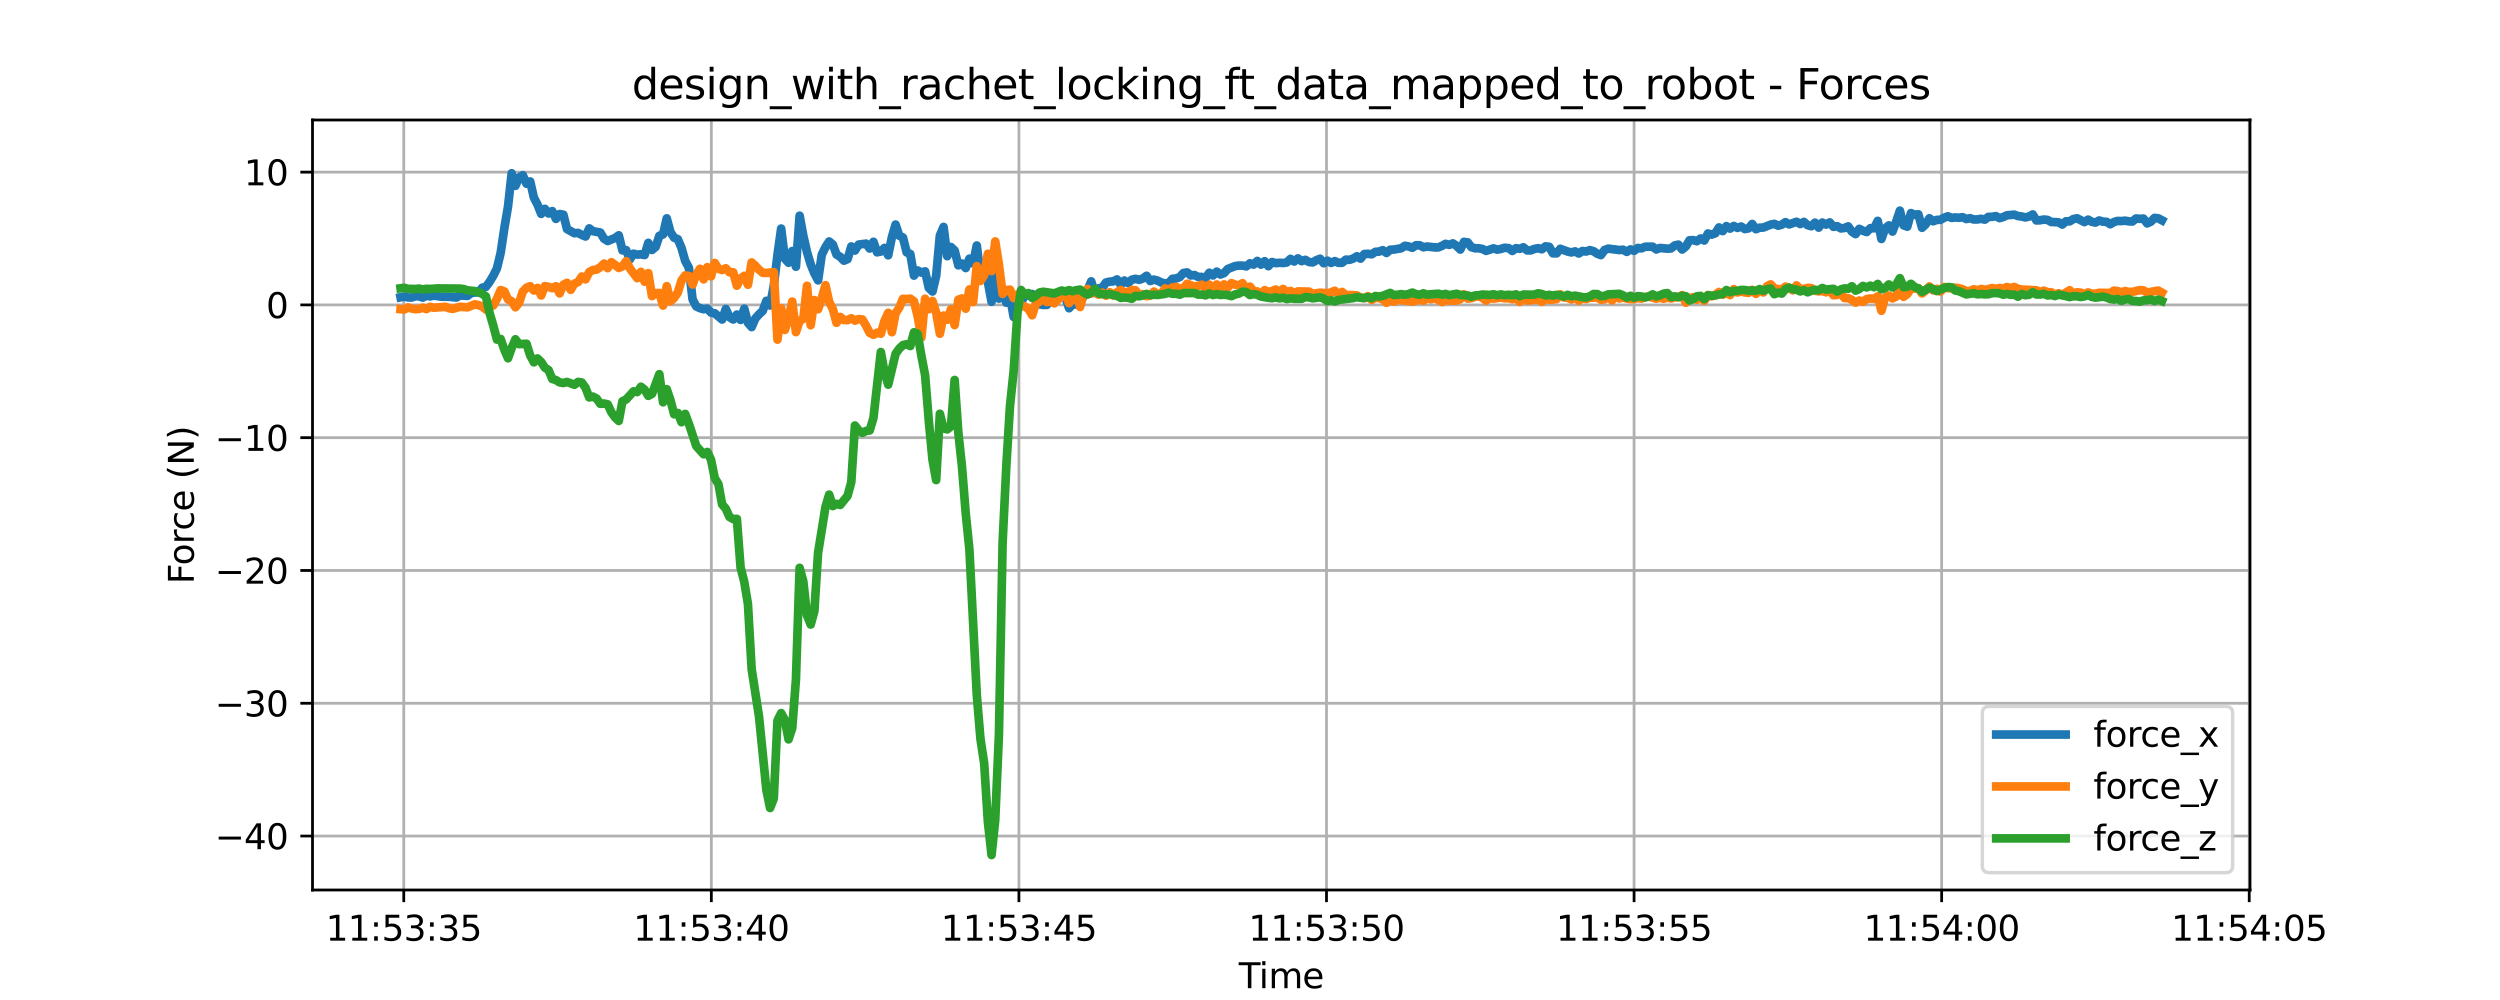 <?xml version="1.0" encoding="utf-8" standalone="no"?>
<!DOCTYPE svg PUBLIC "-//W3C//DTD SVG 1.1//EN"
  "http://www.w3.org/Graphics/SVG/1.1/DTD/svg11.dtd">
<svg xmlns:xlink="http://www.w3.org/1999/xlink" width="720pt" height="288pt" viewBox="0 0 720 288" xmlns="http://www.w3.org/2000/svg" version="1.1">
 <defs>
  <style type="text/css">*{stroke-linejoin: round; stroke-linecap: butt}</style>
 </defs>
 <g id="figure_1">
  <g id="patch_1">
   <path d="M 0 288 
L 720 288 
L 720 0 
L 0 0 
z
" style="fill: #ffffff"/>
  </g>
  <g id="axes_1">
   <g id="patch_2">
    <path d="M 90 256.32 
L 648 256.32 
L 648 34.56 
L 90 34.56 
z
" style="fill: #ffffff"/>
   </g>
   <g id="matplotlib.axis_1">
    <g id="xtick_1">
     <g id="line2d_1">
      <path d="M 116.285 256.32 
L 116.285 34.56 
" clip-path="url(#p2c37b8ece2)" style="fill: none; stroke: #b0b0b0; stroke-width: 0.8; stroke-linecap: square"/>
     </g>
     <g id="line2d_2">
      <defs>
       <path id="m299e7abdf8" d="M 0 0 
L 0 3.5 
" style="stroke: #000000; stroke-width: 0.8"/>
      </defs>
      <g>
       <use xlink:href="#m299e7abdf8" x="116.285" y="256.32" style="stroke: #000000; stroke-width: 0.8"/>
      </g>
     </g>
     <g id="text_1">
      <!-- 11:53:35 -->
      <g transform="translate(93.829 270.918)scale(0.1 -0.1)">
       <defs>
        <path id="DejaVuSans-31" d="M 794 531 
L 1825 531 
L 1825 4091 
L 703 3866 
L 703 4441 
L 1819 4666 
L 2450 4666 
L 2450 531 
L 3481 531 
L 3481 0 
L 794 0 
L 794 531 
z
" transform="scale(0.016)"/>
        <path id="DejaVuSans-3a" d="M 750 794 
L 1409 794 
L 1409 0 
L 750 0 
L 750 794 
z
M 750 3309 
L 1409 3309 
L 1409 2516 
L 750 2516 
L 750 3309 
z
" transform="scale(0.016)"/>
        <path id="DejaVuSans-35" d="M 691 4666 
L 3169 4666 
L 3169 4134 
L 1269 4134 
L 1269 2991 
Q 1406 3038 1543 3061 
Q 1681 3084 1819 3084 
Q 2600 3084 3056 2656 
Q 3513 2228 3513 1497 
Q 3513 744 3044 326 
Q 2575 -91 1722 -91 
Q 1428 -91 1123 -41 
Q 819 9 494 109 
L 494 744 
Q 775 591 1075 516 
Q 1375 441 1709 441 
Q 2250 441 2565 725 
Q 2881 1009 2881 1497 
Q 2881 1984 2565 2268 
Q 2250 2553 1709 2553 
Q 1456 2553 1204 2497 
Q 953 2441 691 2322 
L 691 4666 
z
" transform="scale(0.016)"/>
        <path id="DejaVuSans-33" d="M 2597 2516 
Q 3050 2419 3304 2112 
Q 3559 1806 3559 1356 
Q 3559 666 3084 287 
Q 2609 -91 1734 -91 
Q 1441 -91 1130 -33 
Q 819 25 488 141 
L 488 750 
Q 750 597 1062 519 
Q 1375 441 1716 441 
Q 2309 441 2620 675 
Q 2931 909 2931 1356 
Q 2931 1769 2642 2001 
Q 2353 2234 1838 2234 
L 1294 2234 
L 1294 2753 
L 1863 2753 
Q 2328 2753 2575 2939 
Q 2822 3125 2822 3475 
Q 2822 3834 2567 4026 
Q 2313 4219 1838 4219 
Q 1578 4219 1281 4162 
Q 984 4106 628 3988 
L 628 4550 
Q 988 4650 1302 4700 
Q 1616 4750 1894 4750 
Q 2613 4750 3031 4423 
Q 3450 4097 3450 3541 
Q 3450 3153 3228 2886 
Q 3006 2619 2597 2516 
z
" transform="scale(0.016)"/>
       </defs>
       <use xlink:href="#DejaVuSans-31"/>
       <use xlink:href="#DejaVuSans-31" x="63.623"/>
       <use xlink:href="#DejaVuSans-3a" x="127.246"/>
       <use xlink:href="#DejaVuSans-35" x="160.938"/>
       <use xlink:href="#DejaVuSans-33" x="224.561"/>
       <use xlink:href="#DejaVuSans-3a" x="288.184"/>
       <use xlink:href="#DejaVuSans-33" x="321.875"/>
       <use xlink:href="#DejaVuSans-35" x="385.498"/>
      </g>
     </g>
    </g>
    <g id="xtick_2">
     <g id="line2d_3">
      <path d="M 204.867 256.32 
L 204.867 34.56 
" clip-path="url(#p2c37b8ece2)" style="fill: none; stroke: #b0b0b0; stroke-width: 0.8; stroke-linecap: square"/>
     </g>
     <g id="line2d_4">
      <g>
       <use xlink:href="#m299e7abdf8" x="204.867" y="256.32" style="stroke: #000000; stroke-width: 0.8"/>
      </g>
     </g>
     <g id="text_2">
      <!-- 11:53:40 -->
      <g transform="translate(182.41 270.918)scale(0.1 -0.1)">
       <defs>
        <path id="DejaVuSans-34" d="M 2419 4116 
L 825 1625 
L 2419 1625 
L 2419 4116 
z
M 2253 4666 
L 3047 4666 
L 3047 1625 
L 3713 1625 
L 3713 1100 
L 3047 1100 
L 3047 0 
L 2419 0 
L 2419 1100 
L 313 1100 
L 313 1709 
L 2253 4666 
z
" transform="scale(0.016)"/>
        <path id="DejaVuSans-30" d="M 2034 4250 
Q 1547 4250 1301 3770 
Q 1056 3291 1056 2328 
Q 1056 1369 1301 889 
Q 1547 409 2034 409 
Q 2525 409 2770 889 
Q 3016 1369 3016 2328 
Q 3016 3291 2770 3770 
Q 2525 4250 2034 4250 
z
M 2034 4750 
Q 2819 4750 3233 4129 
Q 3647 3509 3647 2328 
Q 3647 1150 3233 529 
Q 2819 -91 2034 -91 
Q 1250 -91 836 529 
Q 422 1150 422 2328 
Q 422 3509 836 4129 
Q 1250 4750 2034 4750 
z
" transform="scale(0.016)"/>
       </defs>
       <use xlink:href="#DejaVuSans-31"/>
       <use xlink:href="#DejaVuSans-31" x="63.623"/>
       <use xlink:href="#DejaVuSans-3a" x="127.246"/>
       <use xlink:href="#DejaVuSans-35" x="160.938"/>
       <use xlink:href="#DejaVuSans-33" x="224.561"/>
       <use xlink:href="#DejaVuSans-3a" x="288.184"/>
       <use xlink:href="#DejaVuSans-34" x="321.875"/>
       <use xlink:href="#DejaVuSans-30" x="385.498"/>
      </g>
     </g>
    </g>
    <g id="xtick_3">
     <g id="line2d_5">
      <path d="M 293.449 256.32 
L 293.449 34.56 
" clip-path="url(#p2c37b8ece2)" style="fill: none; stroke: #b0b0b0; stroke-width: 0.8; stroke-linecap: square"/>
     </g>
     <g id="line2d_6">
      <g>
       <use xlink:href="#m299e7abdf8" x="293.449" y="256.32" style="stroke: #000000; stroke-width: 0.8"/>
      </g>
     </g>
     <g id="text_3">
      <!-- 11:53:45 -->
      <g transform="translate(270.992 270.918)scale(0.1 -0.1)">
       <use xlink:href="#DejaVuSans-31"/>
       <use xlink:href="#DejaVuSans-31" x="63.623"/>
       <use xlink:href="#DejaVuSans-3a" x="127.246"/>
       <use xlink:href="#DejaVuSans-35" x="160.938"/>
       <use xlink:href="#DejaVuSans-33" x="224.561"/>
       <use xlink:href="#DejaVuSans-3a" x="288.184"/>
       <use xlink:href="#DejaVuSans-34" x="321.875"/>
       <use xlink:href="#DejaVuSans-35" x="385.498"/>
      </g>
     </g>
    </g>
    <g id="xtick_4">
     <g id="line2d_7">
      <path d="M 382.03 256.32 
L 382.03 34.56 
" clip-path="url(#p2c37b8ece2)" style="fill: none; stroke: #b0b0b0; stroke-width: 0.8; stroke-linecap: square"/>
     </g>
     <g id="line2d_8">
      <g>
       <use xlink:href="#m299e7abdf8" x="382.03" y="256.32" style="stroke: #000000; stroke-width: 0.8"/>
      </g>
     </g>
     <g id="text_4">
      <!-- 11:53:50 -->
      <g transform="translate(359.574 270.918)scale(0.1 -0.1)">
       <use xlink:href="#DejaVuSans-31"/>
       <use xlink:href="#DejaVuSans-31" x="63.623"/>
       <use xlink:href="#DejaVuSans-3a" x="127.246"/>
       <use xlink:href="#DejaVuSans-35" x="160.938"/>
       <use xlink:href="#DejaVuSans-33" x="224.561"/>
       <use xlink:href="#DejaVuSans-3a" x="288.184"/>
       <use xlink:href="#DejaVuSans-35" x="321.875"/>
       <use xlink:href="#DejaVuSans-30" x="385.498"/>
      </g>
     </g>
    </g>
    <g id="xtick_5">
     <g id="line2d_9">
      <path d="M 470.612 256.32 
L 470.612 34.56 
" clip-path="url(#p2c37b8ece2)" style="fill: none; stroke: #b0b0b0; stroke-width: 0.8; stroke-linecap: square"/>
     </g>
     <g id="line2d_10">
      <g>
       <use xlink:href="#m299e7abdf8" x="470.612" y="256.32" style="stroke: #000000; stroke-width: 0.8"/>
      </g>
     </g>
     <g id="text_5">
      <!-- 11:53:55 -->
      <g transform="translate(448.156 270.918)scale(0.1 -0.1)">
       <use xlink:href="#DejaVuSans-31"/>
       <use xlink:href="#DejaVuSans-31" x="63.623"/>
       <use xlink:href="#DejaVuSans-3a" x="127.246"/>
       <use xlink:href="#DejaVuSans-35" x="160.938"/>
       <use xlink:href="#DejaVuSans-33" x="224.561"/>
       <use xlink:href="#DejaVuSans-3a" x="288.184"/>
       <use xlink:href="#DejaVuSans-35" x="321.875"/>
       <use xlink:href="#DejaVuSans-35" x="385.498"/>
      </g>
     </g>
    </g>
    <g id="xtick_6">
     <g id="line2d_11">
      <path d="M 559.194 256.32 
L 559.194 34.56 
" clip-path="url(#p2c37b8ece2)" style="fill: none; stroke: #b0b0b0; stroke-width: 0.8; stroke-linecap: square"/>
     </g>
     <g id="line2d_12">
      <g>
       <use xlink:href="#m299e7abdf8" x="559.194" y="256.32" style="stroke: #000000; stroke-width: 0.8"/>
      </g>
     </g>
     <g id="text_6">
      <!-- 11:54:00 -->
      <g transform="translate(536.738 270.918)scale(0.1 -0.1)">
       <use xlink:href="#DejaVuSans-31"/>
       <use xlink:href="#DejaVuSans-31" x="63.623"/>
       <use xlink:href="#DejaVuSans-3a" x="127.246"/>
       <use xlink:href="#DejaVuSans-35" x="160.938"/>
       <use xlink:href="#DejaVuSans-34" x="224.561"/>
       <use xlink:href="#DejaVuSans-3a" x="288.184"/>
       <use xlink:href="#DejaVuSans-30" x="321.875"/>
       <use xlink:href="#DejaVuSans-30" x="385.498"/>
      </g>
     </g>
    </g>
    <g id="xtick_7">
     <g id="line2d_13">
      <path d="M 647.776 256.32 
L 647.776 34.56 
" clip-path="url(#p2c37b8ece2)" style="fill: none; stroke: #b0b0b0; stroke-width: 0.8; stroke-linecap: square"/>
     </g>
     <g id="line2d_14">
      <g>
       <use xlink:href="#m299e7abdf8" x="647.776" y="256.32" style="stroke: #000000; stroke-width: 0.8"/>
      </g>
     </g>
     <g id="text_7">
      <!-- 11:54:05 -->
      <g transform="translate(625.32 270.918)scale(0.1 -0.1)">
       <use xlink:href="#DejaVuSans-31"/>
       <use xlink:href="#DejaVuSans-31" x="63.623"/>
       <use xlink:href="#DejaVuSans-3a" x="127.246"/>
       <use xlink:href="#DejaVuSans-35" x="160.938"/>
       <use xlink:href="#DejaVuSans-34" x="224.561"/>
       <use xlink:href="#DejaVuSans-3a" x="288.184"/>
       <use xlink:href="#DejaVuSans-30" x="321.875"/>
       <use xlink:href="#DejaVuSans-35" x="385.498"/>
      </g>
     </g>
    </g>
    <g id="text_8">
     <!-- Time -->
     <g transform="translate(356.766 284.597)scale(0.1 -0.1)">
      <defs>
       <path id="DejaVuSans-54" d="M -19 4666 
L 3928 4666 
L 3928 4134 
L 2272 4134 
L 2272 0 
L 1638 0 
L 1638 4134 
L -19 4134 
L -19 4666 
z
" transform="scale(0.016)"/>
       <path id="DejaVuSans-69" d="M 603 3500 
L 1178 3500 
L 1178 0 
L 603 0 
L 603 3500 
z
M 603 4863 
L 1178 4863 
L 1178 4134 
L 603 4134 
L 603 4863 
z
" transform="scale(0.016)"/>
       <path id="DejaVuSans-6d" d="M 3328 2828 
Q 3544 3216 3844 3400 
Q 4144 3584 4550 3584 
Q 5097 3584 5394 3201 
Q 5691 2819 5691 2113 
L 5691 0 
L 5113 0 
L 5113 2094 
Q 5113 2597 4934 2840 
Q 4756 3084 4391 3084 
Q 3944 3084 3684 2787 
Q 3425 2491 3425 1978 
L 3425 0 
L 2847 0 
L 2847 2094 
Q 2847 2600 2669 2842 
Q 2491 3084 2119 3084 
Q 1678 3084 1418 2786 
Q 1159 2488 1159 1978 
L 1159 0 
L 581 0 
L 581 3500 
L 1159 3500 
L 1159 2956 
Q 1356 3278 1631 3431 
Q 1906 3584 2284 3584 
Q 2666 3584 2933 3390 
Q 3200 3197 3328 2828 
z
" transform="scale(0.016)"/>
       <path id="DejaVuSans-65" d="M 3597 1894 
L 3597 1613 
L 953 1613 
Q 991 1019 1311 708 
Q 1631 397 2203 397 
Q 2534 397 2845 478 
Q 3156 559 3463 722 
L 3463 178 
Q 3153 47 2828 -22 
Q 2503 -91 2169 -91 
Q 1331 -91 842 396 
Q 353 884 353 1716 
Q 353 2575 817 3079 
Q 1281 3584 2069 3584 
Q 2775 3584 3186 3129 
Q 3597 2675 3597 1894 
z
M 3022 2063 
Q 3016 2534 2758 2815 
Q 2500 3097 2075 3097 
Q 1594 3097 1305 2825 
Q 1016 2553 972 2059 
L 3022 2063 
z
" transform="scale(0.016)"/>
      </defs>
      <use xlink:href="#DejaVuSans-54"/>
      <use xlink:href="#DejaVuSans-69" x="57.959"/>
      <use xlink:href="#DejaVuSans-6d" x="85.742"/>
      <use xlink:href="#DejaVuSans-65" x="183.154"/>
     </g>
    </g>
   </g>
   <g id="matplotlib.axis_2">
    <g id="ytick_1">
     <g id="line2d_15">
      <path d="M 90 240.777 
L 648 240.777 
" clip-path="url(#p2c37b8ece2)" style="fill: none; stroke: #b0b0b0; stroke-width: 0.8; stroke-linecap: square"/>
     </g>
     <g id="line2d_16">
      <defs>
       <path id="m034f6696ad" d="M 0 0 
L -3.5 0 
" style="stroke: #000000; stroke-width: 0.8"/>
      </defs>
      <g>
       <use xlink:href="#m034f6696ad" x="90" y="240.777" style="stroke: #000000; stroke-width: 0.8"/>
      </g>
     </g>
     <g id="text_9">
      <!-- −40 -->
      <g transform="translate(61.895 244.577)scale(0.1 -0.1)">
       <defs>
        <path id="DejaVuSans-2212" d="M 678 2272 
L 4684 2272 
L 4684 1741 
L 678 1741 
L 678 2272 
z
" transform="scale(0.016)"/>
       </defs>
       <use xlink:href="#DejaVuSans-2212"/>
       <use xlink:href="#DejaVuSans-34" x="83.789"/>
       <use xlink:href="#DejaVuSans-30" x="147.412"/>
      </g>
     </g>
    </g>
    <g id="ytick_2">
     <g id="line2d_17">
      <path d="M 90 202.536 
L 648 202.536 
" clip-path="url(#p2c37b8ece2)" style="fill: none; stroke: #b0b0b0; stroke-width: 0.8; stroke-linecap: square"/>
     </g>
     <g id="line2d_18">
      <g>
       <use xlink:href="#m034f6696ad" x="90" y="202.536" style="stroke: #000000; stroke-width: 0.8"/>
      </g>
     </g>
     <g id="text_10">
      <!-- −30 -->
      <g transform="translate(61.895 206.335)scale(0.1 -0.1)">
       <use xlink:href="#DejaVuSans-2212"/>
       <use xlink:href="#DejaVuSans-33" x="83.789"/>
       <use xlink:href="#DejaVuSans-30" x="147.412"/>
      </g>
     </g>
    </g>
    <g id="ytick_3">
     <g id="line2d_19">
      <path d="M 90 164.295 
L 648 164.295 
" clip-path="url(#p2c37b8ece2)" style="fill: none; stroke: #b0b0b0; stroke-width: 0.8; stroke-linecap: square"/>
     </g>
     <g id="line2d_20">
      <g>
       <use xlink:href="#m034f6696ad" x="90" y="164.295" style="stroke: #000000; stroke-width: 0.8"/>
      </g>
     </g>
     <g id="text_11">
      <!-- −20 -->
      <g transform="translate(61.895 168.094)scale(0.1 -0.1)">
       <defs>
        <path id="DejaVuSans-32" d="M 1228 531 
L 3431 531 
L 3431 0 
L 469 0 
L 469 531 
Q 828 903 1448 1529 
Q 2069 2156 2228 2338 
Q 2531 2678 2651 2914 
Q 2772 3150 2772 3378 
Q 2772 3750 2511 3984 
Q 2250 4219 1831 4219 
Q 1534 4219 1204 4116 
Q 875 4013 500 3803 
L 500 4441 
Q 881 4594 1212 4672 
Q 1544 4750 1819 4750 
Q 2544 4750 2975 4387 
Q 3406 4025 3406 3419 
Q 3406 3131 3298 2873 
Q 3191 2616 2906 2266 
Q 2828 2175 2409 1742 
Q 1991 1309 1228 531 
z
" transform="scale(0.016)"/>
       </defs>
       <use xlink:href="#DejaVuSans-2212"/>
       <use xlink:href="#DejaVuSans-32" x="83.789"/>
       <use xlink:href="#DejaVuSans-30" x="147.412"/>
      </g>
     </g>
    </g>
    <g id="ytick_4">
     <g id="line2d_21">
      <path d="M 90 126.054 
L 648 126.054 
" clip-path="url(#p2c37b8ece2)" style="fill: none; stroke: #b0b0b0; stroke-width: 0.8; stroke-linecap: square"/>
     </g>
     <g id="line2d_22">
      <g>
       <use xlink:href="#m034f6696ad" x="90" y="126.054" style="stroke: #000000; stroke-width: 0.8"/>
      </g>
     </g>
     <g id="text_12">
      <!-- −10 -->
      <g transform="translate(61.895 129.853)scale(0.1 -0.1)">
       <use xlink:href="#DejaVuSans-2212"/>
       <use xlink:href="#DejaVuSans-31" x="83.789"/>
       <use xlink:href="#DejaVuSans-30" x="147.412"/>
      </g>
     </g>
    </g>
    <g id="ytick_5">
     <g id="line2d_23">
      <path d="M 90 87.812 
L 648 87.812 
" clip-path="url(#p2c37b8ece2)" style="fill: none; stroke: #b0b0b0; stroke-width: 0.8; stroke-linecap: square"/>
     </g>
     <g id="line2d_24">
      <g>
       <use xlink:href="#m034f6696ad" x="90" y="87.812" style="stroke: #000000; stroke-width: 0.8"/>
      </g>
     </g>
     <g id="text_13">
      <!-- 0 -->
      <g transform="translate(76.638 91.612)scale(0.1 -0.1)">
       <use xlink:href="#DejaVuSans-30"/>
      </g>
     </g>
    </g>
    <g id="ytick_6">
     <g id="line2d_25">
      <path d="M 90 49.571 
L 648 49.571 
" clip-path="url(#p2c37b8ece2)" style="fill: none; stroke: #b0b0b0; stroke-width: 0.8; stroke-linecap: square"/>
     </g>
     <g id="line2d_26">
      <g>
       <use xlink:href="#m034f6696ad" x="90" y="49.571" style="stroke: #000000; stroke-width: 0.8"/>
      </g>
     </g>
     <g id="text_14">
      <!-- 10 -->
      <g transform="translate(70.275 53.37)scale(0.1 -0.1)">
       <use xlink:href="#DejaVuSans-31"/>
       <use xlink:href="#DejaVuSans-30" x="63.623"/>
      </g>
     </g>
    </g>
    <g id="text_15">
     <!-- Force (N) -->
     <g transform="translate(55.816 168.194)rotate(-90)scale(0.1 -0.1)">
      <defs>
       <path id="DejaVuSans-46" d="M 628 4666 
L 3309 4666 
L 3309 4134 
L 1259 4134 
L 1259 2759 
L 3109 2759 
L 3109 2228 
L 1259 2228 
L 1259 0 
L 628 0 
L 628 4666 
z
" transform="scale(0.016)"/>
       <path id="DejaVuSans-6f" d="M 1959 3097 
Q 1497 3097 1228 2736 
Q 959 2375 959 1747 
Q 959 1119 1226 758 
Q 1494 397 1959 397 
Q 2419 397 2687 759 
Q 2956 1122 2956 1747 
Q 2956 2369 2687 2733 
Q 2419 3097 1959 3097 
z
M 1959 3584 
Q 2709 3584 3137 3096 
Q 3566 2609 3566 1747 
Q 3566 888 3137 398 
Q 2709 -91 1959 -91 
Q 1206 -91 779 398 
Q 353 888 353 1747 
Q 353 2609 779 3096 
Q 1206 3584 1959 3584 
z
" transform="scale(0.016)"/>
       <path id="DejaVuSans-72" d="M 2631 2963 
Q 2534 3019 2420 3045 
Q 2306 3072 2169 3072 
Q 1681 3072 1420 2755 
Q 1159 2438 1159 1844 
L 1159 0 
L 581 0 
L 581 3500 
L 1159 3500 
L 1159 2956 
Q 1341 3275 1631 3429 
Q 1922 3584 2338 3584 
Q 2397 3584 2469 3576 
Q 2541 3569 2628 3553 
L 2631 2963 
z
" transform="scale(0.016)"/>
       <path id="DejaVuSans-63" d="M 3122 3366 
L 3122 2828 
Q 2878 2963 2633 3030 
Q 2388 3097 2138 3097 
Q 1578 3097 1268 2742 
Q 959 2388 959 1747 
Q 959 1106 1268 751 
Q 1578 397 2138 397 
Q 2388 397 2633 464 
Q 2878 531 3122 666 
L 3122 134 
Q 2881 22 2623 -34 
Q 2366 -91 2075 -91 
Q 1284 -91 818 406 
Q 353 903 353 1747 
Q 353 2603 823 3093 
Q 1294 3584 2113 3584 
Q 2378 3584 2631 3529 
Q 2884 3475 3122 3366 
z
" transform="scale(0.016)"/>
       <path id="DejaVuSans-20" transform="scale(0.016)"/>
       <path id="DejaVuSans-28" d="M 1984 4856 
Q 1566 4138 1362 3434 
Q 1159 2731 1159 2009 
Q 1159 1288 1364 580 
Q 1569 -128 1984 -844 
L 1484 -844 
Q 1016 -109 783 600 
Q 550 1309 550 2009 
Q 550 2706 781 3412 
Q 1013 4119 1484 4856 
L 1984 4856 
z
" transform="scale(0.016)"/>
       <path id="DejaVuSans-4e" d="M 628 4666 
L 1478 4666 
L 3547 763 
L 3547 4666 
L 4159 4666 
L 4159 0 
L 3309 0 
L 1241 3903 
L 1241 0 
L 628 0 
L 628 4666 
z
" transform="scale(0.016)"/>
       <path id="DejaVuSans-29" d="M 513 4856 
L 1013 4856 
Q 1481 4119 1714 3412 
Q 1947 2706 1947 2009 
Q 1947 1309 1714 600 
Q 1481 -109 1013 -844 
L 513 -844 
Q 928 -128 1133 580 
Q 1338 1288 1338 2009 
Q 1338 2731 1133 3434 
Q 928 4138 513 4856 
z
" transform="scale(0.016)"/>
      </defs>
      <use xlink:href="#DejaVuSans-46"/>
      <use xlink:href="#DejaVuSans-6f" x="53.895"/>
      <use xlink:href="#DejaVuSans-72" x="115.076"/>
      <use xlink:href="#DejaVuSans-63" x="153.939"/>
      <use xlink:href="#DejaVuSans-65" x="208.92"/>
      <use xlink:href="#DejaVuSans-20" x="270.443"/>
      <use xlink:href="#DejaVuSans-28" x="302.23"/>
      <use xlink:href="#DejaVuSans-4e" x="341.244"/>
      <use xlink:href="#DejaVuSans-29" x="416.049"/>
     </g>
    </g>
   </g>
   <g id="line2d_27">
    <path d="M 115.364 85.616 
L 116.427 85.404 
L 117.49 85.664 
L 118.553 85.692 
L 119.616 85.322 
L 120.679 85.342 
L 121.742 85.706 
L 122.805 85.136 
L 123.867 85.373 
L 124.93 85.119 
L 127.056 85.45 
L 129.306 85.472 
L 131.432 85.692 
L 132.495 85.086 
L 134.621 85.214 
L 135.684 84.425 
L 136.747 84.24 
L 137.81 84.228 
L 138.873 82.869 
L 139.936 82.611 
L 140.999 81.186 
L 142.062 79.42 
L 143.125 77.284 
L 144.188 72.827 
L 145.251 65.735 
L 146.314 59.443 
L 147.359 49.906 
L 148.44 53.519 
L 149.503 51.104 
L 150.566 50.448 
L 151.629 52.906 
L 152.692 52.259 
L 153.755 56.923 
L 154.8 58.923 
L 155.863 61.593 
L 156.926 60.146 
L 157.989 61.483 
L 159.052 60.803 
L 160.115 63.035 
L 161.178 61.642 
L 162.259 61.839 
L 163.304 65.975 
L 165.43 67.165 
L 166.493 67.081 
L 167.556 67.655 
L 168.637 68.108 
L 169.7 65.778 
L 170.763 66.58 
L 172.889 66.965 
L 173.952 68.753 
L 175.015 69.413 
L 177.141 68.539 
L 178.204 67.778 
L 179.267 72.114 
L 180.33 72.036 
L 181.393 74.713 
L 182.456 73.062 
L 183.519 73.324 
L 184.581 73.251 
L 185.644 73.446 
L 186.707 69.946 
L 187.77 71.984 
L 188.833 71.092 
L 189.896 67.913 
L 190.959 67.507 
L 192.022 62.885 
L 193.085 66.848 
L 194.148 68.46 
L 195.211 68.888 
L 196.274 71.411 
L 197.337 75.131 
L 198.4 77.119 
L 199.463 86.24 
L 200.526 88.25 
L 201.589 88.743 
L 202.634 89.053 
L 203.697 88.881 
L 204.778 90.023 
L 205.841 90.224 
L 207.967 92.02 
L 209.03 88.982 
L 210.093 91.346 
L 211.156 92.013 
L 212.219 90.6 
L 213.282 92.135 
L 214.345 88.906 
L 215.408 92.973 
L 216.471 94.204 
L 217.534 91.718 
L 218.597 90.532 
L 219.66 89.546 
L 220.723 86.638 
L 221.786 87.982 
L 222.849 82.303 
L 223.912 73.398 
L 224.975 65.832 
L 226.038 74.505 
L 227.101 75.665 
L 228.164 72.301 
L 229.227 76.805 
L 230.29 62.119 
L 231.353 67.888 
L 232.416 72.588 
L 233.479 76.136 
L 234.542 78.723 
L 235.605 80.74 
L 236.668 73.371 
L 237.731 71.189 
L 238.794 69.547 
L 239.857 70.426 
L 240.92 73.31 
L 241.983 73.961 
L 243.045 75.069 
L 244.108 74.63 
L 245.171 70.982 
L 246.217 72.161 
L 247.297 70.439 
L 249.423 70.164 
L 250.469 71.574 
L 251.549 69.64 
L 252.595 72.66 
L 253.675 72.446 
L 254.738 71.404 
L 255.801 73.522 
L 256.864 68.305 
L 257.927 64.677 
L 258.973 67.856 
L 260.053 68.404 
L 261.116 72.684 
L 262.161 73.154 
L 263.224 79.37 
L 264.287 77.904 
L 265.368 78.507 
L 266.431 78.157 
L 267.494 82.906 
L 268.557 83.944 
L 269.62 79.424 
L 270.683 67.832 
L 271.746 65.353 
L 272.809 73.778 
L 273.872 71.139 
L 274.935 72.154 
L 275.998 76.418 
L 277.061 75.903 
L 278.124 77.197 
L 279.187 74.5 
L 280.25 75.871 
L 281.313 70.708 
L 282.376 79.251 
L 283.439 77.425 
L 284.502 81.188 
L 285.565 86.902 
L 286.628 77.967 
L 287.691 85.999 
L 288.754 84.103 
L 289.817 87.169 
L 290.88 85.428 
L 291.943 91.282 
L 293.006 85.256 
L 294.069 86.981 
L 295.132 85.258 
L 297.258 84.686 
L 298.321 85.479 
L 299.384 87.645 
L 300.447 87.829 
L 301.51 87.804 
L 302.572 85.595 
L 304.698 85.743 
L 305.761 84.75 
L 306.824 85.55 
L 307.887 88.773 
L 308.95 87.623 
L 310.013 87.693 
L 311.076 87.528 
L 312.139 85.02 
L 313.202 83.568 
L 314.265 81.035 
L 315.328 84.388 
L 316.391 83.047 
L 317.454 82.844 
L 318.517 81.366 
L 319.58 81.116 
L 320.643 81.034 
L 321.706 80.479 
L 322.769 82.019 
L 323.814 80.792 
L 324.877 81.539 
L 325.958 80.562 
L 327.021 80.3 
L 328.084 80.579 
L 329.147 80.21 
L 330.21 79.431 
L 331.273 80.925 
L 332.318 80.53 
L 333.399 80.824 
L 334.462 81.356 
L 335.525 81.64 
L 336.588 81.531 
L 337.651 80.305 
L 338.714 80.207 
L 339.777 79.809 
L 340.822 78.631 
L 341.885 78.455 
L 342.948 79.328 
L 344.011 79.211 
L 345.074 79.75 
L 346.137 79.761 
L 347.218 80.06 
L 348.281 78.557 
L 349.344 79.329 
L 350.407 78.231 
L 351.47 79.057 
L 352.533 78.648 
L 353.596 77.467 
L 355.722 76.633 
L 356.785 76.492 
L 357.848 76.487 
L 358.911 76.725 
L 359.974 75.831 
L 361.036 76.201 
L 362.099 75.148 
L 363.162 76.211 
L 364.225 75.231 
L 365.288 76.663 
L 366.351 75.466 
L 367.414 75.787 
L 368.477 75.679 
L 369.54 75.749 
L 370.603 75.583 
L 371.666 74.55 
L 372.729 75.31 
L 373.792 74.416 
L 374.855 75.205 
L 375.918 74.831 
L 376.981 75.457 
L 378.044 75.578 
L 379.107 74.949 
L 380.17 74.516 
L 381.233 75.816 
L 382.296 75.077 
L 383.359 75.712 
L 384.422 75.209 
L 385.485 75.693 
L 386.53 75.673 
L 387.611 74.78 
L 388.674 74.833 
L 389.737 74.45 
L 390.8 73.817 
L 391.845 74.481 
L 392.926 73.162 
L 393.989 73.097 
L 395.052 73.236 
L 396.115 72.522 
L 397.178 72.458 
L 398.241 72.058 
L 399.304 72.847 
L 400.367 71.923 
L 401.43 71.867 
L 403.556 71.501 
L 404.619 70.789 
L 405.682 70.975 
L 406.745 71.359 
L 407.808 70.632 
L 408.871 70.645 
L 409.934 71.212 
L 410.997 71 
L 413.229 71.252 
L 414.186 71.272 
L 415.355 70.773 
L 416.312 70.228 
L 417.375 70.524 
L 418.438 70.091 
L 419.501 70.816 
L 420.563 71.876 
L 421.626 69.658 
L 422.689 69.8 
L 423.752 71.184 
L 424.815 71.51 
L 425.878 71.507 
L 426.941 71.701 
L 428.004 72.255 
L 430.13 71.531 
L 431.193 71.897 
L 432.256 71.694 
L 433.319 71.353 
L 434.489 71.452 
L 435.552 72.267 
L 436.615 71.477 
L 437.678 71.662 
L 438.74 71.229 
L 439.803 72.119 
L 440.866 72.111 
L 441.929 71.682 
L 442.992 71.479 
L 444.055 71.786 
L 445.118 70.956 
L 446.181 71.08 
L 447.244 72.949 
L 448.307 72.964 
L 449.37 71.66 
L 451.496 72.448 
L 452.559 72.695 
L 453.622 72.4 
L 454.685 73.008 
L 455.748 72.288 
L 456.811 72.434 
L 457.874 72.043 
L 458.937 72.349 
L 460 73.065 
L 461.063 73.468 
L 462.126 71.997 
L 463.189 71.607 
L 466.378 72.008 
L 467.441 71.922 
L 468.504 72.532 
L 469.567 71.831 
L 470.63 72.221 
L 471.693 71.421 
L 472.756 71.524 
L 473.819 71.053 
L 475.945 71.041 
L 477.008 71.837 
L 478.071 71.413 
L 480.197 71.618 
L 481.26 71.539 
L 482.323 70.688 
L 483.386 70.457 
L 484.449 71.859 
L 485.512 70.993 
L 486.575 69.2 
L 487.638 69.153 
L 488.701 69.477 
L 489.764 68.686 
L 490.827 69.266 
L 491.89 67.247 
L 492.953 67.561 
L 494.016 67.179 
L 495.079 65.499 
L 496.142 66.561 
L 497.204 65.125 
L 498.267 65.842 
L 499.33 65.079 
L 500.393 65.638 
L 501.456 65.243 
L 502.519 65.971 
L 503.582 65.769 
L 504.645 64.507 
L 505.708 66.012 
L 506.771 65.576 
L 507.834 65.536 
L 509.96 64.691 
L 511.023 64.474 
L 512.086 65.002 
L 513.149 64.716 
L 514.212 63.98 
L 515.275 64.629 
L 517.401 63.872 
L 518.464 64.516 
L 519.527 63.912 
L 520.59 64.851 
L 521.653 65.159 
L 522.716 64.129 
L 523.779 65.559 
L 524.842 64.095 
L 525.905 64.686 
L 526.968 64.054 
L 528.031 65.322 
L 529.094 65.147 
L 530.157 65.779 
L 531.22 65.663 
L 532.283 65.201 
L 533.346 66.727 
L 534.409 67.423 
L 535.472 65.911 
L 536.535 66.465 
L 537.598 66.824 
L 538.661 65.727 
L 539.724 65.751 
L 540.787 63.618 
L 541.85 68.819 
L 542.913 65.79 
L 543.976 64.916 
L 545.039 66.688 
L 546.102 63.84 
L 547.165 60.668 
L 548.228 64.892 
L 549.291 65.277 
L 550.354 61.375 
L 551.417 61.84 
L 552.48 61.722 
L 553.543 65.602 
L 554.606 64.611 
L 555.668 62.864 
L 556.731 63.725 
L 557.794 63.333 
L 558.857 63.293 
L 559.92 62.703 
L 560.983 62.298 
L 562.046 62.754 
L 563.109 62.623 
L 564.172 62.721 
L 565.235 62.554 
L 566.298 63.083 
L 567.361 62.839 
L 568.424 63.21 
L 569.487 63.199 
L 570.55 63.01 
L 571.613 63.258 
L 572.676 62.455 
L 573.739 62.444 
L 574.802 62.239 
L 575.865 62.818 
L 576.928 62.515 
L 577.991 62.003 
L 580.117 61.824 
L 581.18 62.221 
L 582.243 62.358 
L 583.306 62.618 
L 584.369 62.36 
L 585.432 61.762 
L 586.495 63.484 
L 587.558 63.432 
L 588.621 63.23 
L 589.684 63.334 
L 590.747 63.922 
L 592.873 64.03 
L 593.936 64.667 
L 594.999 63.737 
L 596.062 63.753 
L 597.125 63.088 
L 598.188 62.872 
L 600.314 63.958 
L 601.377 63.255 
L 602.44 63.892 
L 603.503 64.09 
L 604.566 63.499 
L 605.629 63.832 
L 606.692 63.891 
L 607.755 64.579 
L 608.818 63.936 
L 609.881 63.629 
L 610.944 63.67 
L 612.007 63.553 
L 613.07 63.743 
L 614.133 63.785 
L 615.195 62.923 
L 616.258 63.022 
L 617.321 62.954 
L 618.384 64.337 
L 619.447 63.843 
L 620.51 62.755 
L 621.573 62.872 
L 622.636 63.438 
L 622.636 63.438 
" clip-path="url(#p2c37b8ece2)" style="fill: none; stroke: #1f77b4; stroke-width: 2.5; stroke-linecap: square"/>
   </g>
   <g id="line2d_28">
    <path d="M 115.364 89.042 
L 116.427 89.136 
L 117.49 88.541 
L 118.553 88.849 
L 119.616 89.041 
L 120.679 88.969 
L 121.742 88.622 
L 122.805 89.027 
L 123.867 88.365 
L 124.93 88.629 
L 128.243 88.359 
L 129.306 88.77 
L 130.369 88.962 
L 132.495 88.352 
L 134.621 88.51 
L 136.747 87.652 
L 137.81 87.87 
L 138.873 88.277 
L 139.936 89.156 
L 140.999 87.554 
L 142.062 87.986 
L 143.125 86.059 
L 144.188 83.545 
L 145.251 83.943 
L 146.314 86.23 
L 147.359 86.751 
L 148.44 88.491 
L 149.503 87.208 
L 150.566 83.974 
L 151.629 82.863 
L 152.692 82.442 
L 153.755 83.669 
L 154.8 82.93 
L 155.863 85.087 
L 156.926 82.403 
L 157.989 82.604 
L 159.052 83.007 
L 160.115 82.457 
L 161.178 84.499 
L 162.259 81.996 
L 163.304 81.455 
L 164.367 83.467 
L 165.43 81.676 
L 166.493 81.239 
L 167.556 79.645 
L 168.637 80.452 
L 169.7 78.345 
L 170.763 77.76 
L 171.826 77.651 
L 172.889 76.95 
L 173.952 75.911 
L 175.015 77.226 
L 176.078 75.519 
L 177.141 76.266 
L 178.204 77.168 
L 179.267 76.706 
L 180.33 75.217 
L 181.393 77.288 
L 183.519 80.118 
L 184.581 78.302 
L 185.644 81.135 
L 186.707 78.669 
L 187.77 85.274 
L 188.833 84.415 
L 189.896 84.393 
L 190.959 88.005 
L 192.022 82.426 
L 193.085 86.789 
L 194.148 85.806 
L 195.211 84.252 
L 196.274 80.763 
L 197.337 79.314 
L 198.4 79.495 
L 199.463 81.945 
L 200.526 79.07 
L 201.589 77.412 
L 202.634 80.452 
L 203.697 76.953 
L 204.778 79.6 
L 205.841 75.722 
L 206.904 77.393 
L 207.967 77.77 
L 209.03 77.279 
L 210.093 78.416 
L 211.156 78.416 
L 212.219 82.275 
L 213.282 80.19 
L 214.345 79.441 
L 215.408 82.002 
L 216.471 75.582 
L 217.534 76.534 
L 218.597 77.671 
L 219.66 78.548 
L 220.723 78.611 
L 222.849 78.388 
L 223.912 97.809 
L 224.975 88.757 
L 226.038 95.016 
L 227.101 91.69 
L 228.164 86.857 
L 229.227 95.646 
L 230.29 92.409 
L 231.353 91.831 
L 232.416 82.309 
L 233.479 93.659 
L 234.542 86.428 
L 235.605 89.056 
L 236.668 85.923 
L 237.731 82.139 
L 238.794 86.928 
L 239.857 89.009 
L 240.92 92.967 
L 241.983 91.265 
L 243.045 92.163 
L 244.108 92.194 
L 245.171 91.658 
L 246.217 92.338 
L 247.297 91.904 
L 248.36 92.01 
L 249.423 93.81 
L 250.469 95.866 
L 251.549 96.422 
L 252.595 95.819 
L 253.675 96.1 
L 254.738 92.43 
L 255.801 90.091 
L 256.864 95.674 
L 257.927 90.183 
L 258.973 88.642 
L 260.053 86.056 
L 261.116 86.134 
L 262.161 86.005 
L 263.224 86.79 
L 264.287 91.075 
L 265.368 97.21 
L 266.431 86.047 
L 267.494 89.05 
L 268.557 86.697 
L 269.62 89.992 
L 270.683 96.11 
L 271.746 90.89 
L 272.809 92.089 
L 273.872 89.077 
L 274.935 93.617 
L 275.998 86.313 
L 277.061 85.951 
L 278.124 88.894 
L 279.187 83.365 
L 280.25 86.982 
L 281.313 76.671 
L 282.376 80.902 
L 283.439 79.223 
L 284.502 73.097 
L 285.565 78.055 
L 286.628 69.536 
L 287.691 76.231 
L 288.754 84.643 
L 289.817 83.54 
L 290.88 83.427 
L 291.943 85.842 
L 293.006 84.784 
L 294.069 88.091 
L 295.132 88.245 
L 296.195 88.956 
L 297.258 90.797 
L 298.321 87.438 
L 299.384 86.888 
L 300.447 85.463 
L 301.51 86.988 
L 302.572 86.809 
L 303.635 87.351 
L 304.698 86.265 
L 306.824 84.674 
L 307.887 87.298 
L 308.95 86.127 
L 310.013 84.301 
L 311.076 88.407 
L 312.139 84.096 
L 313.202 83.244 
L 314.265 84.55 
L 315.328 83.853 
L 316.391 84.866 
L 317.454 84.277 
L 318.517 85.16 
L 319.58 84.163 
L 320.643 85.106 
L 321.706 84.15 
L 322.769 83.507 
L 323.814 84.233 
L 324.877 84.14 
L 325.958 83.526 
L 327.021 83.611 
L 328.084 85.109 
L 329.147 84.721 
L 330.21 85.312 
L 331.273 85.129 
L 332.318 83.979 
L 333.399 84.683 
L 334.462 84.602 
L 335.525 83.072 
L 336.588 83.552 
L 337.651 82.794 
L 338.714 82.628 
L 339.777 83.135 
L 340.822 83.056 
L 341.885 81.719 
L 344.011 82.547 
L 345.074 82.327 
L 346.137 81.989 
L 347.218 82.895 
L 348.281 81.988 
L 349.344 83.606 
L 350.407 81.928 
L 351.47 82.82 
L 352.533 81.901 
L 353.596 82.831 
L 354.659 81.545 
L 355.722 81.974 
L 356.785 82.181 
L 357.848 81.562 
L 358.911 83.072 
L 359.974 82.554 
L 361.036 83.84 
L 362.099 83.94 
L 363.162 84.924 
L 364.225 83.566 
L 365.288 84.054 
L 366.351 83.83 
L 367.414 83.386 
L 368.477 84.157 
L 369.54 83.226 
L 370.603 84.129 
L 371.666 83.789 
L 372.729 84.453 
L 373.792 83.925 
L 376.981 83.987 
L 378.044 84.619 
L 380.17 84.3 
L 382.296 84.443 
L 383.359 84.207 
L 384.422 83.742 
L 385.485 84.869 
L 386.53 84.082 
L 387.611 85.024 
L 388.674 84.967 
L 390.8 85.071 
L 391.845 85.712 
L 392.926 85.868 
L 393.989 85.293 
L 395.052 86.377 
L 396.115 85.751 
L 397.178 85.852 
L 398.241 86.168 
L 399.304 87.187 
L 400.367 85.907 
L 401.43 86.888 
L 402.493 86.268 
L 403.556 86.492 
L 404.619 86.541 
L 406.745 86.853 
L 408.871 86.305 
L 409.934 86.618 
L 410.997 85.83 
L 412.06 86.209 
L 413.229 85.861 
L 415.355 86.995 
L 416.312 86.214 
L 417.375 86.623 
L 419.501 86.555 
L 420.563 86.148 
L 421.626 84.772 
L 422.689 85.998 
L 423.752 85.851 
L 424.815 85.479 
L 425.878 85.312 
L 426.941 85.811 
L 428.004 86.584 
L 429.067 85.821 
L 430.13 86.019 
L 432.256 85.707 
L 433.319 85.92 
L 434.489 85.882 
L 435.552 86.182 
L 436.615 85.79 
L 437.678 86.955 
L 438.74 85.38 
L 439.803 86.576 
L 442.992 86.218 
L 444.055 86.933 
L 445.118 86.164 
L 446.181 86.31 
L 447.244 86.291 
L 448.307 86.12 
L 449.37 84.775 
L 450.433 85.675 
L 451.496 85.753 
L 452.559 86.251 
L 453.622 85.534 
L 454.685 86.611 
L 455.748 85.875 
L 456.811 86.15 
L 457.874 85.722 
L 458.937 85.758 
L 460 85.652 
L 461.063 86.319 
L 462.126 86.198 
L 463.189 84.924 
L 464.252 86.529 
L 465.315 85.31 
L 466.378 85.961 
L 467.441 85.645 
L 468.504 85.994 
L 469.567 86.163 
L 470.63 86.086 
L 471.693 85.816 
L 472.756 86.001 
L 473.819 85.495 
L 474.882 85.435 
L 477.008 86.009 
L 478.071 85.701 
L 479.134 86.047 
L 480.197 85.641 
L 481.26 85.973 
L 482.323 85.613 
L 483.386 85.599 
L 484.449 85.012 
L 485.512 87.177 
L 486.575 85.846 
L 487.638 85.583 
L 488.701 86.326 
L 489.764 85.716 
L 490.827 86.633 
L 491.89 84.965 
L 492.953 85.358 
L 494.016 84.88 
L 495.079 84.089 
L 496.142 84.869 
L 497.204 84.326 
L 498.267 84.975 
L 499.33 83.282 
L 500.393 84.23 
L 501.456 83.923 
L 502.519 84.231 
L 503.582 84.33 
L 504.645 83.47 
L 505.708 84.629 
L 506.771 83.628 
L 507.834 84.226 
L 508.897 82.428 
L 509.96 81.904 
L 511.023 83.049 
L 513.149 83.449 
L 514.212 82.542 
L 515.275 82.901 
L 516.338 83.625 
L 517.401 82.203 
L 518.464 83.235 
L 519.527 83.243 
L 520.59 82.91 
L 521.653 82.975 
L 522.716 83.708 
L 523.779 83.928 
L 524.842 83.806 
L 525.905 84.179 
L 526.968 83.456 
L 528.031 85.032 
L 529.094 84.925 
L 530.157 84.509 
L 531.22 85.844 
L 532.283 85.864 
L 533.346 86.351 
L 534.409 87.151 
L 535.472 86.55 
L 536.535 86.929 
L 537.598 86.129 
L 538.661 85.969 
L 539.724 86.077 
L 540.787 85.356 
L 541.85 89.496 
L 542.913 85.649 
L 543.976 85.111 
L 545.039 85.939 
L 546.102 85.404 
L 547.165 81.73 
L 548.228 85.479 
L 549.291 84.696 
L 550.354 83.083 
L 551.417 83.111 
L 552.48 83.012 
L 553.543 84.51 
L 554.606 83.62 
L 555.668 82.494 
L 556.731 83.62 
L 557.794 83.162 
L 558.857 83.971 
L 559.92 82.663 
L 560.983 83.008 
L 562.046 83.022 
L 563.109 82.855 
L 564.172 83.013 
L 565.235 83.308 
L 566.298 83.843 
L 567.361 83.793 
L 568.424 83.319 
L 569.487 83.623 
L 570.55 83.218 
L 571.613 83.479 
L 572.676 83.279 
L 573.739 82.959 
L 574.802 83.217 
L 575.865 82.935 
L 576.928 83.157 
L 577.991 82.667 
L 579.054 82.974 
L 580.117 82.659 
L 581.18 83.193 
L 582.243 83.395 
L 586.495 83.597 
L 587.558 84.11 
L 588.621 83.706 
L 589.684 84.173 
L 590.747 84.173 
L 591.81 84.831 
L 592.873 84.458 
L 593.936 84.903 
L 596.062 83.594 
L 597.125 84.582 
L 598.188 84.189 
L 599.251 84.28 
L 600.314 84.698 
L 601.377 84.217 
L 602.44 84.619 
L 603.503 84.549 
L 604.566 84.332 
L 607.755 84.371 
L 608.818 83.702 
L 609.881 83.82 
L 610.944 84.208 
L 612.007 83.823 
L 613.07 84.076 
L 614.133 84.055 
L 616.258 83.557 
L 617.321 83.624 
L 618.384 84.308 
L 619.447 84.047 
L 621.573 83.686 
L 622.636 84.288 
L 622.636 84.288 
" clip-path="url(#p2c37b8ece2)" style="fill: none; stroke: #ff7f0e; stroke-width: 2.5; stroke-linecap: square"/>
   </g>
   <g id="line2d_29">
    <path d="M 115.364 83.028 
L 116.427 82.882 
L 117.49 83.184 
L 119.616 83.232 
L 120.679 83.111 
L 121.742 83.379 
L 122.805 83.174 
L 123.867 83.212 
L 125.993 83.061 
L 132.495 83.12 
L 133.558 83.263 
L 134.621 83.61 
L 136.747 83.831 
L 137.81 84.121 
L 138.873 84.636 
L 139.936 85.355 
L 140.999 90.149 
L 142.062 93.758 
L 143.125 97.803 
L 144.188 97.626 
L 145.251 100.727 
L 146.314 103.177 
L 147.359 100.217 
L 148.44 97.72 
L 149.503 99.111 
L 151.629 99 
L 152.692 102.351 
L 153.755 104.348 
L 154.8 103.232 
L 155.863 104.255 
L 156.926 105.892 
L 157.989 106.583 
L 159.052 109.138 
L 160.115 109.453 
L 161.178 110.137 
L 162.259 110.31 
L 163.304 110.011 
L 165.43 110.804 
L 166.493 109.995 
L 167.556 110.165 
L 168.637 111.672 
L 169.7 114.457 
L 170.763 114.223 
L 171.826 114.785 
L 172.889 116.296 
L 173.952 116.219 
L 175.015 116.446 
L 176.078 118.744 
L 177.141 120.227 
L 178.204 121.227 
L 179.267 115.558 
L 180.33 115.044 
L 182.456 112.709 
L 183.519 112.911 
L 184.581 111.381 
L 185.644 112.212 
L 186.707 114.002 
L 187.77 113.428 
L 189.896 107.757 
L 190.959 115.85 
L 192.022 112.08 
L 193.085 115.226 
L 194.148 119.315 
L 195.211 118.936 
L 196.274 121.598 
L 197.337 119.207 
L 198.4 122.06 
L 200.526 128.465 
L 202.634 130.822 
L 203.697 130.166 
L 204.778 132.407 
L 205.841 137.692 
L 206.904 139.398 
L 207.967 145.262 
L 209.03 146.501 
L 210.093 148.891 
L 211.156 149.492 
L 212.219 149.435 
L 213.282 163.422 
L 214.345 167.58 
L 215.408 173.941 
L 216.471 192.667 
L 218.597 206.366 
L 220.723 227.58 
L 221.786 232.705 
L 222.849 229.984 
L 223.912 207.529 
L 224.975 205.381 
L 226.038 207.34 
L 227.101 212.938 
L 228.164 209.716 
L 229.227 195.757 
L 230.29 163.543 
L 231.353 167.451 
L 232.416 177.22 
L 233.479 179.873 
L 234.542 175.992 
L 235.605 159.217 
L 237.731 146.027 
L 238.794 142.453 
L 239.857 145.756 
L 240.92 145.108 
L 241.983 145.422 
L 244.108 142.787 
L 245.171 138.821 
L 246.217 122.555 
L 247.297 123.938 
L 248.36 124.684 
L 249.423 124.115 
L 250.469 123.971 
L 251.549 120.383 
L 253.675 101.384 
L 254.738 107.162 
L 255.801 110.776 
L 257.927 101.901 
L 258.973 100.422 
L 260.053 99.392 
L 261.116 99.144 
L 262.161 99.662 
L 263.224 95.709 
L 264.287 96.161 
L 265.368 102.535 
L 266.431 108.036 
L 267.494 121.211 
L 268.557 132.421 
L 269.62 138.265 
L 270.683 119.167 
L 271.746 123.382 
L 272.809 123.66 
L 273.872 122.796 
L 274.935 109.433 
L 275.998 124.569 
L 277.061 134.511 
L 278.124 147.793 
L 279.187 158.24 
L 281.313 200.124 
L 282.376 212.842 
L 283.439 219.805 
L 284.502 236.595 
L 285.565 246.24 
L 286.628 236.155 
L 287.691 211.646 
L 288.754 156.23 
L 289.817 134.299 
L 290.88 116.882 
L 291.943 106.754 
L 293.006 90.283 
L 294.069 83.525 
L 295.132 84.855 
L 296.195 84.412 
L 297.258 85.801 
L 298.321 85.164 
L 299.384 84.245 
L 300.447 84.026 
L 303.635 84.493 
L 305.761 83.677 
L 306.824 83.947 
L 307.887 83.566 
L 308.95 83.866 
L 310.013 83.577 
L 311.076 83.41 
L 312.139 84.297 
L 313.202 84.843 
L 314.265 84.275 
L 315.328 83.196 
L 316.391 84.517 
L 317.454 84.718 
L 318.517 84.774 
L 319.58 84.706 
L 321.706 85.179 
L 322.769 85.787 
L 323.814 85.685 
L 324.877 85.762 
L 325.958 86.043 
L 327.021 85.193 
L 328.084 85.341 
L 329.147 85.078 
L 330.21 84.649 
L 331.273 84.999 
L 332.318 84.881 
L 333.399 84.947 
L 335.525 84.634 
L 336.588 84.278 
L 337.651 84.619 
L 338.714 84.585 
L 339.777 84.875 
L 340.822 84.399 
L 344.011 84.388 
L 345.074 84.861 
L 346.137 84.822 
L 347.218 85.062 
L 348.281 84.504 
L 349.344 84.956 
L 350.407 84.71 
L 351.47 84.952 
L 352.533 84.856 
L 353.596 84.997 
L 354.659 85.294 
L 355.722 84.792 
L 356.785 84.553 
L 357.848 83.988 
L 358.911 84.11 
L 359.974 84.963 
L 361.036 84.689 
L 362.099 84.902 
L 363.162 85.401 
L 365.288 85.769 
L 366.351 85.894 
L 367.414 85.639 
L 368.477 85.929 
L 369.54 85.737 
L 370.603 86.127 
L 371.666 85.893 
L 372.729 86.042 
L 374.855 86.059 
L 375.918 85.568 
L 376.981 85.642 
L 378.044 85.927 
L 380.17 85.618 
L 381.233 86.009 
L 382.296 86.735 
L 383.359 86.473 
L 384.422 86.822 
L 385.485 86.377 
L 389.737 85.854 
L 390.8 85.566 
L 391.845 85.762 
L 392.926 85.841 
L 393.989 85.548 
L 395.052 85.863 
L 396.115 85.253 
L 397.178 85.406 
L 398.241 85.203 
L 400.367 84.363 
L 401.43 84.972 
L 402.493 84.896 
L 403.556 84.705 
L 404.619 84.896 
L 405.682 84.673 
L 406.745 84.265 
L 407.808 84.709 
L 408.871 84.897 
L 409.934 84.48 
L 410.997 84.854 
L 414.186 84.581 
L 415.355 84.869 
L 416.312 84.646 
L 417.375 85.006 
L 419.501 84.608 
L 420.563 84.939 
L 422.689 85.077 
L 423.752 85.469 
L 424.815 85.075 
L 425.878 85.035 
L 426.941 84.822 
L 429.067 84.952 
L 430.13 84.749 
L 431.193 85.039 
L 432.256 84.789 
L 433.319 85.016 
L 434.489 84.892 
L 435.552 85.011 
L 436.615 84.785 
L 437.678 85.304 
L 438.74 84.823 
L 440.866 84.877 
L 441.929 84.817 
L 442.992 84.468 
L 444.055 84.677 
L 445.118 85.103 
L 446.181 84.919 
L 447.244 85.108 
L 448.307 84.915 
L 449.37 85.04 
L 450.433 85.429 
L 451.496 84.913 
L 452.559 85.33 
L 453.622 85.139 
L 455.748 85.575 
L 456.811 85.657 
L 457.874 85.347 
L 458.937 84.675 
L 460 84.691 
L 461.063 85.308 
L 462.126 85.209 
L 463.189 84.781 
L 466.378 84.624 
L 467.441 85.065 
L 468.504 85.702 
L 469.567 85.197 
L 470.63 85.738 
L 471.693 85.277 
L 472.756 85.396 
L 473.819 85.673 
L 474.882 85.371 
L 475.945 84.778 
L 477.008 85.329 
L 478.071 85.033 
L 479.134 84.572 
L 480.197 84.416 
L 481.26 85.541 
L 482.323 85.341 
L 483.386 85.579 
L 484.449 85.2 
L 485.512 85.322 
L 486.575 86.529 
L 487.638 86.152 
L 488.701 85.347 
L 489.764 85.218 
L 490.827 86.151 
L 491.89 85.026 
L 492.953 85.175 
L 494.016 85.078 
L 495.079 84.797 
L 496.142 84.674 
L 497.204 83.526 
L 498.267 84.157 
L 499.33 83.812 
L 500.393 83.758 
L 501.456 83.495 
L 502.519 83.531 
L 503.582 83.701 
L 504.645 83.651 
L 505.708 83.78 
L 506.771 83.253 
L 507.834 83.738 
L 508.897 83.293 
L 509.96 83.119 
L 511.023 84.719 
L 512.086 84.26 
L 513.149 84.55 
L 514.212 83.273 
L 515.275 82.854 
L 516.338 83.284 
L 517.401 83.416 
L 518.464 83.921 
L 519.527 83.608 
L 520.59 84.182 
L 521.653 83.736 
L 522.716 83.494 
L 523.779 83.568 
L 524.842 82.941 
L 525.905 83.402 
L 528.031 83.183 
L 529.094 83.958 
L 530.157 83.36 
L 531.22 83.046 
L 532.283 83.162 
L 533.346 82.454 
L 534.409 83.694 
L 535.472 83.229 
L 536.535 82.345 
L 537.598 82.78 
L 538.661 82.265 
L 539.724 82.714 
L 540.787 81.77 
L 541.85 83.321 
L 542.913 82.959 
L 543.976 81.924 
L 545.039 82.77 
L 546.102 81.968 
L 547.165 80.121 
L 548.228 82.702 
L 549.291 82.573 
L 550.354 81.739 
L 551.417 82.686 
L 552.48 83.033 
L 553.543 84.043 
L 555.668 82.878 
L 556.731 83.262 
L 557.794 83.832 
L 559.92 82.933 
L 560.983 82.659 
L 562.046 82.764 
L 563.109 83.662 
L 564.172 83.863 
L 566.298 84.783 
L 568.424 84.448 
L 569.487 84.766 
L 570.55 84.677 
L 571.613 84.773 
L 572.676 84.741 
L 573.739 84.425 
L 574.802 84.396 
L 575.865 84.48 
L 576.928 84.871 
L 577.991 84.651 
L 579.054 84.901 
L 580.117 84.857 
L 581.18 85.441 
L 582.243 84.662 
L 583.306 85.03 
L 584.369 84.887 
L 585.432 84.165 
L 586.495 84.813 
L 587.558 84.815 
L 588.621 84.628 
L 589.684 85.087 
L 590.747 84.964 
L 591.81 85.265 
L 592.873 84.839 
L 594.999 85.277 
L 596.062 85.561 
L 597.125 85.311 
L 598.188 85.353 
L 599.251 85.54 
L 600.314 85.357 
L 601.377 84.928 
L 602.44 85.52 
L 603.503 85.721 
L 605.629 85.442 
L 606.692 85.676 
L 607.755 86.112 
L 608.818 86.282 
L 609.881 86.092 
L 610.944 86.655 
L 612.007 86.246 
L 613.07 86.125 
L 614.133 86.655 
L 615.195 86.694 
L 616.258 86.872 
L 617.321 86.513 
L 618.384 86.458 
L 619.447 86.244 
L 620.51 86.701 
L 621.573 86.274 
L 622.636 86.711 
L 622.636 86.711 
" clip-path="url(#p2c37b8ece2)" style="fill: none; stroke: #2ca02c; stroke-width: 2.5; stroke-linecap: square"/>
   </g>
   <g id="patch_3">
    <path d="M 90 256.32 
L 90 34.56 
" style="fill: none; stroke: #000000; stroke-width: 0.8; stroke-linejoin: miter; stroke-linecap: square"/>
   </g>
   <g id="patch_4">
    <path d="M 648 256.32 
L 648 34.56 
" style="fill: none; stroke: #000000; stroke-width: 0.8; stroke-linejoin: miter; stroke-linecap: square"/>
   </g>
   <g id="patch_5">
    <path d="M 90 256.32 
L 648 256.32 
" style="fill: none; stroke: #000000; stroke-width: 0.8; stroke-linejoin: miter; stroke-linecap: square"/>
   </g>
   <g id="patch_6">
    <path d="M 90 34.56 
L 648 34.56 
" style="fill: none; stroke: #000000; stroke-width: 0.8; stroke-linejoin: miter; stroke-linecap: square"/>
   </g>
   <g id="text_16">
    <!-- design_with_rachet_locking_ft_data_mapped_to_robot - Forces -->
    <g transform="translate(181.983 28.56)scale(0.12 -0.12)">
     <defs>
      <path id="DejaVuSans-64" d="M 2906 2969 
L 2906 4863 
L 3481 4863 
L 3481 0 
L 2906 0 
L 2906 525 
Q 2725 213 2448 61 
Q 2172 -91 1784 -91 
Q 1150 -91 751 415 
Q 353 922 353 1747 
Q 353 2572 751 3078 
Q 1150 3584 1784 3584 
Q 2172 3584 2448 3432 
Q 2725 3281 2906 2969 
z
M 947 1747 
Q 947 1113 1208 752 
Q 1469 391 1925 391 
Q 2381 391 2643 752 
Q 2906 1113 2906 1747 
Q 2906 2381 2643 2742 
Q 2381 3103 1925 3103 
Q 1469 3103 1208 2742 
Q 947 2381 947 1747 
z
" transform="scale(0.016)"/>
      <path id="DejaVuSans-73" d="M 2834 3397 
L 2834 2853 
Q 2591 2978 2328 3040 
Q 2066 3103 1784 3103 
Q 1356 3103 1142 2972 
Q 928 2841 928 2578 
Q 928 2378 1081 2264 
Q 1234 2150 1697 2047 
L 1894 2003 
Q 2506 1872 2764 1633 
Q 3022 1394 3022 966 
Q 3022 478 2636 193 
Q 2250 -91 1575 -91 
Q 1294 -91 989 -36 
Q 684 19 347 128 
L 347 722 
Q 666 556 975 473 
Q 1284 391 1588 391 
Q 1994 391 2212 530 
Q 2431 669 2431 922 
Q 2431 1156 2273 1281 
Q 2116 1406 1581 1522 
L 1381 1569 
Q 847 1681 609 1914 
Q 372 2147 372 2553 
Q 372 3047 722 3315 
Q 1072 3584 1716 3584 
Q 2034 3584 2315 3537 
Q 2597 3491 2834 3397 
z
" transform="scale(0.016)"/>
      <path id="DejaVuSans-67" d="M 2906 1791 
Q 2906 2416 2648 2759 
Q 2391 3103 1925 3103 
Q 1463 3103 1205 2759 
Q 947 2416 947 1791 
Q 947 1169 1205 825 
Q 1463 481 1925 481 
Q 2391 481 2648 825 
Q 2906 1169 2906 1791 
z
M 3481 434 
Q 3481 -459 3084 -895 
Q 2688 -1331 1869 -1331 
Q 1566 -1331 1297 -1286 
Q 1028 -1241 775 -1147 
L 775 -588 
Q 1028 -725 1275 -790 
Q 1522 -856 1778 -856 
Q 2344 -856 2625 -561 
Q 2906 -266 2906 331 
L 2906 616 
Q 2728 306 2450 153 
Q 2172 0 1784 0 
Q 1141 0 747 490 
Q 353 981 353 1791 
Q 353 2603 747 3093 
Q 1141 3584 1784 3584 
Q 2172 3584 2450 3431 
Q 2728 3278 2906 2969 
L 2906 3500 
L 3481 3500 
L 3481 434 
z
" transform="scale(0.016)"/>
      <path id="DejaVuSans-6e" d="M 3513 2113 
L 3513 0 
L 2938 0 
L 2938 2094 
Q 2938 2591 2744 2837 
Q 2550 3084 2163 3084 
Q 1697 3084 1428 2787 
Q 1159 2491 1159 1978 
L 1159 0 
L 581 0 
L 581 3500 
L 1159 3500 
L 1159 2956 
Q 1366 3272 1645 3428 
Q 1925 3584 2291 3584 
Q 2894 3584 3203 3211 
Q 3513 2838 3513 2113 
z
" transform="scale(0.016)"/>
      <path id="DejaVuSans-5f" d="M 3263 -1063 
L 3263 -1509 
L -63 -1509 
L -63 -1063 
L 3263 -1063 
z
" transform="scale(0.016)"/>
      <path id="DejaVuSans-77" d="M 269 3500 
L 844 3500 
L 1563 769 
L 2278 3500 
L 2956 3500 
L 3675 769 
L 4391 3500 
L 4966 3500 
L 4050 0 
L 3372 0 
L 2619 2869 
L 1863 0 
L 1184 0 
L 269 3500 
z
" transform="scale(0.016)"/>
      <path id="DejaVuSans-74" d="M 1172 4494 
L 1172 3500 
L 2356 3500 
L 2356 3053 
L 1172 3053 
L 1172 1153 
Q 1172 725 1289 603 
Q 1406 481 1766 481 
L 2356 481 
L 2356 0 
L 1766 0 
Q 1100 0 847 248 
Q 594 497 594 1153 
L 594 3053 
L 172 3053 
L 172 3500 
L 594 3500 
L 594 4494 
L 1172 4494 
z
" transform="scale(0.016)"/>
      <path id="DejaVuSans-68" d="M 3513 2113 
L 3513 0 
L 2938 0 
L 2938 2094 
Q 2938 2591 2744 2837 
Q 2550 3084 2163 3084 
Q 1697 3084 1428 2787 
Q 1159 2491 1159 1978 
L 1159 0 
L 581 0 
L 581 4863 
L 1159 4863 
L 1159 2956 
Q 1366 3272 1645 3428 
Q 1925 3584 2291 3584 
Q 2894 3584 3203 3211 
Q 3513 2838 3513 2113 
z
" transform="scale(0.016)"/>
      <path id="DejaVuSans-61" d="M 2194 1759 
Q 1497 1759 1228 1600 
Q 959 1441 959 1056 
Q 959 750 1161 570 
Q 1363 391 1709 391 
Q 2188 391 2477 730 
Q 2766 1069 2766 1631 
L 2766 1759 
L 2194 1759 
z
M 3341 1997 
L 3341 0 
L 2766 0 
L 2766 531 
Q 2569 213 2275 61 
Q 1981 -91 1556 -91 
Q 1019 -91 701 211 
Q 384 513 384 1019 
Q 384 1609 779 1909 
Q 1175 2209 1959 2209 
L 2766 2209 
L 2766 2266 
Q 2766 2663 2505 2880 
Q 2244 3097 1772 3097 
Q 1472 3097 1187 3025 
Q 903 2953 641 2809 
L 641 3341 
Q 956 3463 1253 3523 
Q 1550 3584 1831 3584 
Q 2591 3584 2966 3190 
Q 3341 2797 3341 1997 
z
" transform="scale(0.016)"/>
      <path id="DejaVuSans-6c" d="M 603 4863 
L 1178 4863 
L 1178 0 
L 603 0 
L 603 4863 
z
" transform="scale(0.016)"/>
      <path id="DejaVuSans-6b" d="M 581 4863 
L 1159 4863 
L 1159 1991 
L 2875 3500 
L 3609 3500 
L 1753 1863 
L 3688 0 
L 2938 0 
L 1159 1709 
L 1159 0 
L 581 0 
L 581 4863 
z
" transform="scale(0.016)"/>
      <path id="DejaVuSans-66" d="M 2375 4863 
L 2375 4384 
L 1825 4384 
Q 1516 4384 1395 4259 
Q 1275 4134 1275 3809 
L 1275 3500 
L 2222 3500 
L 2222 3053 
L 1275 3053 
L 1275 0 
L 697 0 
L 697 3053 
L 147 3053 
L 147 3500 
L 697 3500 
L 697 3744 
Q 697 4328 969 4595 
Q 1241 4863 1831 4863 
L 2375 4863 
z
" transform="scale(0.016)"/>
      <path id="DejaVuSans-70" d="M 1159 525 
L 1159 -1331 
L 581 -1331 
L 581 3500 
L 1159 3500 
L 1159 2969 
Q 1341 3281 1617 3432 
Q 1894 3584 2278 3584 
Q 2916 3584 3314 3078 
Q 3713 2572 3713 1747 
Q 3713 922 3314 415 
Q 2916 -91 2278 -91 
Q 1894 -91 1617 61 
Q 1341 213 1159 525 
z
M 3116 1747 
Q 3116 2381 2855 2742 
Q 2594 3103 2138 3103 
Q 1681 3103 1420 2742 
Q 1159 2381 1159 1747 
Q 1159 1113 1420 752 
Q 1681 391 2138 391 
Q 2594 391 2855 752 
Q 3116 1113 3116 1747 
z
" transform="scale(0.016)"/>
      <path id="DejaVuSans-62" d="M 3116 1747 
Q 3116 2381 2855 2742 
Q 2594 3103 2138 3103 
Q 1681 3103 1420 2742 
Q 1159 2381 1159 1747 
Q 1159 1113 1420 752 
Q 1681 391 2138 391 
Q 2594 391 2855 752 
Q 3116 1113 3116 1747 
z
M 1159 2969 
Q 1341 3281 1617 3432 
Q 1894 3584 2278 3584 
Q 2916 3584 3314 3078 
Q 3713 2572 3713 1747 
Q 3713 922 3314 415 
Q 2916 -91 2278 -91 
Q 1894 -91 1617 61 
Q 1341 213 1159 525 
L 1159 0 
L 581 0 
L 581 4863 
L 1159 4863 
L 1159 2969 
z
" transform="scale(0.016)"/>
      <path id="DejaVuSans-2d" d="M 313 2009 
L 1997 2009 
L 1997 1497 
L 313 1497 
L 313 2009 
z
" transform="scale(0.016)"/>
     </defs>
     <use xlink:href="#DejaVuSans-64"/>
     <use xlink:href="#DejaVuSans-65" x="63.477"/>
     <use xlink:href="#DejaVuSans-73" x="125"/>
     <use xlink:href="#DejaVuSans-69" x="177.1"/>
     <use xlink:href="#DejaVuSans-67" x="204.883"/>
     <use xlink:href="#DejaVuSans-6e" x="268.359"/>
     <use xlink:href="#DejaVuSans-5f" x="331.738"/>
     <use xlink:href="#DejaVuSans-77" x="381.738"/>
     <use xlink:href="#DejaVuSans-69" x="463.525"/>
     <use xlink:href="#DejaVuSans-74" x="491.309"/>
     <use xlink:href="#DejaVuSans-68" x="530.518"/>
     <use xlink:href="#DejaVuSans-5f" x="593.896"/>
     <use xlink:href="#DejaVuSans-72" x="643.896"/>
     <use xlink:href="#DejaVuSans-61" x="685.01"/>
     <use xlink:href="#DejaVuSans-63" x="746.289"/>
     <use xlink:href="#DejaVuSans-68" x="801.27"/>
     <use xlink:href="#DejaVuSans-65" x="864.648"/>
     <use xlink:href="#DejaVuSans-74" x="926.172"/>
     <use xlink:href="#DejaVuSans-5f" x="965.381"/>
     <use xlink:href="#DejaVuSans-6c" x="1015.381"/>
     <use xlink:href="#DejaVuSans-6f" x="1043.164"/>
     <use xlink:href="#DejaVuSans-63" x="1104.346"/>
     <use xlink:href="#DejaVuSans-6b" x="1159.326"/>
     <use xlink:href="#DejaVuSans-69" x="1217.236"/>
     <use xlink:href="#DejaVuSans-6e" x="1245.02"/>
     <use xlink:href="#DejaVuSans-67" x="1308.398"/>
     <use xlink:href="#DejaVuSans-5f" x="1371.875"/>
     <use xlink:href="#DejaVuSans-66" x="1421.875"/>
     <use xlink:href="#DejaVuSans-74" x="1455.33"/>
     <use xlink:href="#DejaVuSans-5f" x="1494.539"/>
     <use xlink:href="#DejaVuSans-64" x="1544.539"/>
     <use xlink:href="#DejaVuSans-61" x="1608.016"/>
     <use xlink:href="#DejaVuSans-74" x="1669.295"/>
     <use xlink:href="#DejaVuSans-61" x="1708.504"/>
     <use xlink:href="#DejaVuSans-5f" x="1769.783"/>
     <use xlink:href="#DejaVuSans-6d" x="1819.783"/>
     <use xlink:href="#DejaVuSans-61" x="1917.195"/>
     <use xlink:href="#DejaVuSans-70" x="1978.475"/>
     <use xlink:href="#DejaVuSans-70" x="2041.951"/>
     <use xlink:href="#DejaVuSans-65" x="2105.428"/>
     <use xlink:href="#DejaVuSans-64" x="2166.951"/>
     <use xlink:href="#DejaVuSans-5f" x="2230.428"/>
     <use xlink:href="#DejaVuSans-74" x="2280.428"/>
     <use xlink:href="#DejaVuSans-6f" x="2319.637"/>
     <use xlink:href="#DejaVuSans-5f" x="2380.818"/>
     <use xlink:href="#DejaVuSans-72" x="2430.818"/>
     <use xlink:href="#DejaVuSans-6f" x="2469.682"/>
     <use xlink:href="#DejaVuSans-62" x="2530.863"/>
     <use xlink:href="#DejaVuSans-6f" x="2594.34"/>
     <use xlink:href="#DejaVuSans-74" x="2655.521"/>
     <use xlink:href="#DejaVuSans-20" x="2694.73"/>
     <use xlink:href="#DejaVuSans-2d" x="2726.518"/>
     <use xlink:href="#DejaVuSans-20" x="2762.602"/>
     <use xlink:href="#DejaVuSans-46" x="2794.389"/>
     <use xlink:href="#DejaVuSans-6f" x="2848.283"/>
     <use xlink:href="#DejaVuSans-72" x="2909.465"/>
     <use xlink:href="#DejaVuSans-63" x="2948.328"/>
     <use xlink:href="#DejaVuSans-65" x="3003.309"/>
     <use xlink:href="#DejaVuSans-73" x="3064.832"/>
    </g>
   </g>
   <g id="legend_1">
    <g id="patch_7">
     <path d="M 572.905 251.32 
L 641 251.32 
Q 643 251.32 643 249.32 
L 643 205.451 
Q 643 203.451 641 203.451 
L 572.905 203.451 
Q 570.905 203.451 570.905 205.451 
L 570.905 249.32 
Q 570.905 251.32 572.905 251.32 
z
" style="fill: #ffffff; opacity: 0.8; stroke: #cccccc; stroke-linejoin: miter"/>
    </g>
    <g id="line2d_30">
     <path d="M 574.905 211.55 
L 584.905 211.55 
L 594.905 211.55 
" style="fill: none; stroke: #1f77b4; stroke-width: 2.5; stroke-linecap: square"/>
    </g>
    <g id="text_17">
     <!-- force_x -->
     <g transform="translate(602.905 215.05)scale(0.1 -0.1)">
      <defs>
       <path id="DejaVuSans-78" d="M 3513 3500 
L 2247 1797 
L 3578 0 
L 2900 0 
L 1881 1375 
L 863 0 
L 184 0 
L 1544 1831 
L 300 3500 
L 978 3500 
L 1906 2253 
L 2834 3500 
L 3513 3500 
z
" transform="scale(0.016)"/>
      </defs>
      <use xlink:href="#DejaVuSans-66"/>
      <use xlink:href="#DejaVuSans-6f" x="35.205"/>
      <use xlink:href="#DejaVuSans-72" x="96.387"/>
      <use xlink:href="#DejaVuSans-63" x="135.25"/>
      <use xlink:href="#DejaVuSans-65" x="190.23"/>
      <use xlink:href="#DejaVuSans-5f" x="251.754"/>
      <use xlink:href="#DejaVuSans-78" x="301.754"/>
     </g>
    </g>
    <g id="line2d_31">
     <path d="M 574.905 226.506 
L 584.905 226.506 
L 594.905 226.506 
" style="fill: none; stroke: #ff7f0e; stroke-width: 2.5; stroke-linecap: square"/>
    </g>
    <g id="text_18">
     <!-- force_y -->
     <g transform="translate(602.905 230.006)scale(0.1 -0.1)">
      <defs>
       <path id="DejaVuSans-79" d="M 2059 -325 
Q 1816 -950 1584 -1140 
Q 1353 -1331 966 -1331 
L 506 -1331 
L 506 -850 
L 844 -850 
Q 1081 -850 1212 -737 
Q 1344 -625 1503 -206 
L 1606 56 
L 191 3500 
L 800 3500 
L 1894 763 
L 2988 3500 
L 3597 3500 
L 2059 -325 
z
" transform="scale(0.016)"/>
      </defs>
      <use xlink:href="#DejaVuSans-66"/>
      <use xlink:href="#DejaVuSans-6f" x="35.205"/>
      <use xlink:href="#DejaVuSans-72" x="96.387"/>
      <use xlink:href="#DejaVuSans-63" x="135.25"/>
      <use xlink:href="#DejaVuSans-65" x="190.23"/>
      <use xlink:href="#DejaVuSans-5f" x="251.754"/>
      <use xlink:href="#DejaVuSans-79" x="301.754"/>
     </g>
    </g>
    <g id="line2d_32">
     <path d="M 574.905 241.462 
L 584.905 241.462 
L 594.905 241.462 
" style="fill: none; stroke: #2ca02c; stroke-width: 2.5; stroke-linecap: square"/>
    </g>
    <g id="text_19">
     <!-- force_z -->
     <g transform="translate(602.905 244.962)scale(0.1 -0.1)">
      <defs>
       <path id="DejaVuSans-7a" d="M 353 3500 
L 3084 3500 
L 3084 2975 
L 922 459 
L 3084 459 
L 3084 0 
L 275 0 
L 275 525 
L 2438 3041 
L 353 3041 
L 353 3500 
z
" transform="scale(0.016)"/>
      </defs>
      <use xlink:href="#DejaVuSans-66"/>
      <use xlink:href="#DejaVuSans-6f" x="35.205"/>
      <use xlink:href="#DejaVuSans-72" x="96.387"/>
      <use xlink:href="#DejaVuSans-63" x="135.25"/>
      <use xlink:href="#DejaVuSans-65" x="190.23"/>
      <use xlink:href="#DejaVuSans-5f" x="251.754"/>
      <use xlink:href="#DejaVuSans-7a" x="301.754"/>
     </g>
    </g>
   </g>
  </g>
 </g>
 <defs>
  <clipPath id="p2c37b8ece2">
   <rect x="90" y="34.56" width="558" height="221.76"/>
  </clipPath>
 </defs>
</svg>
